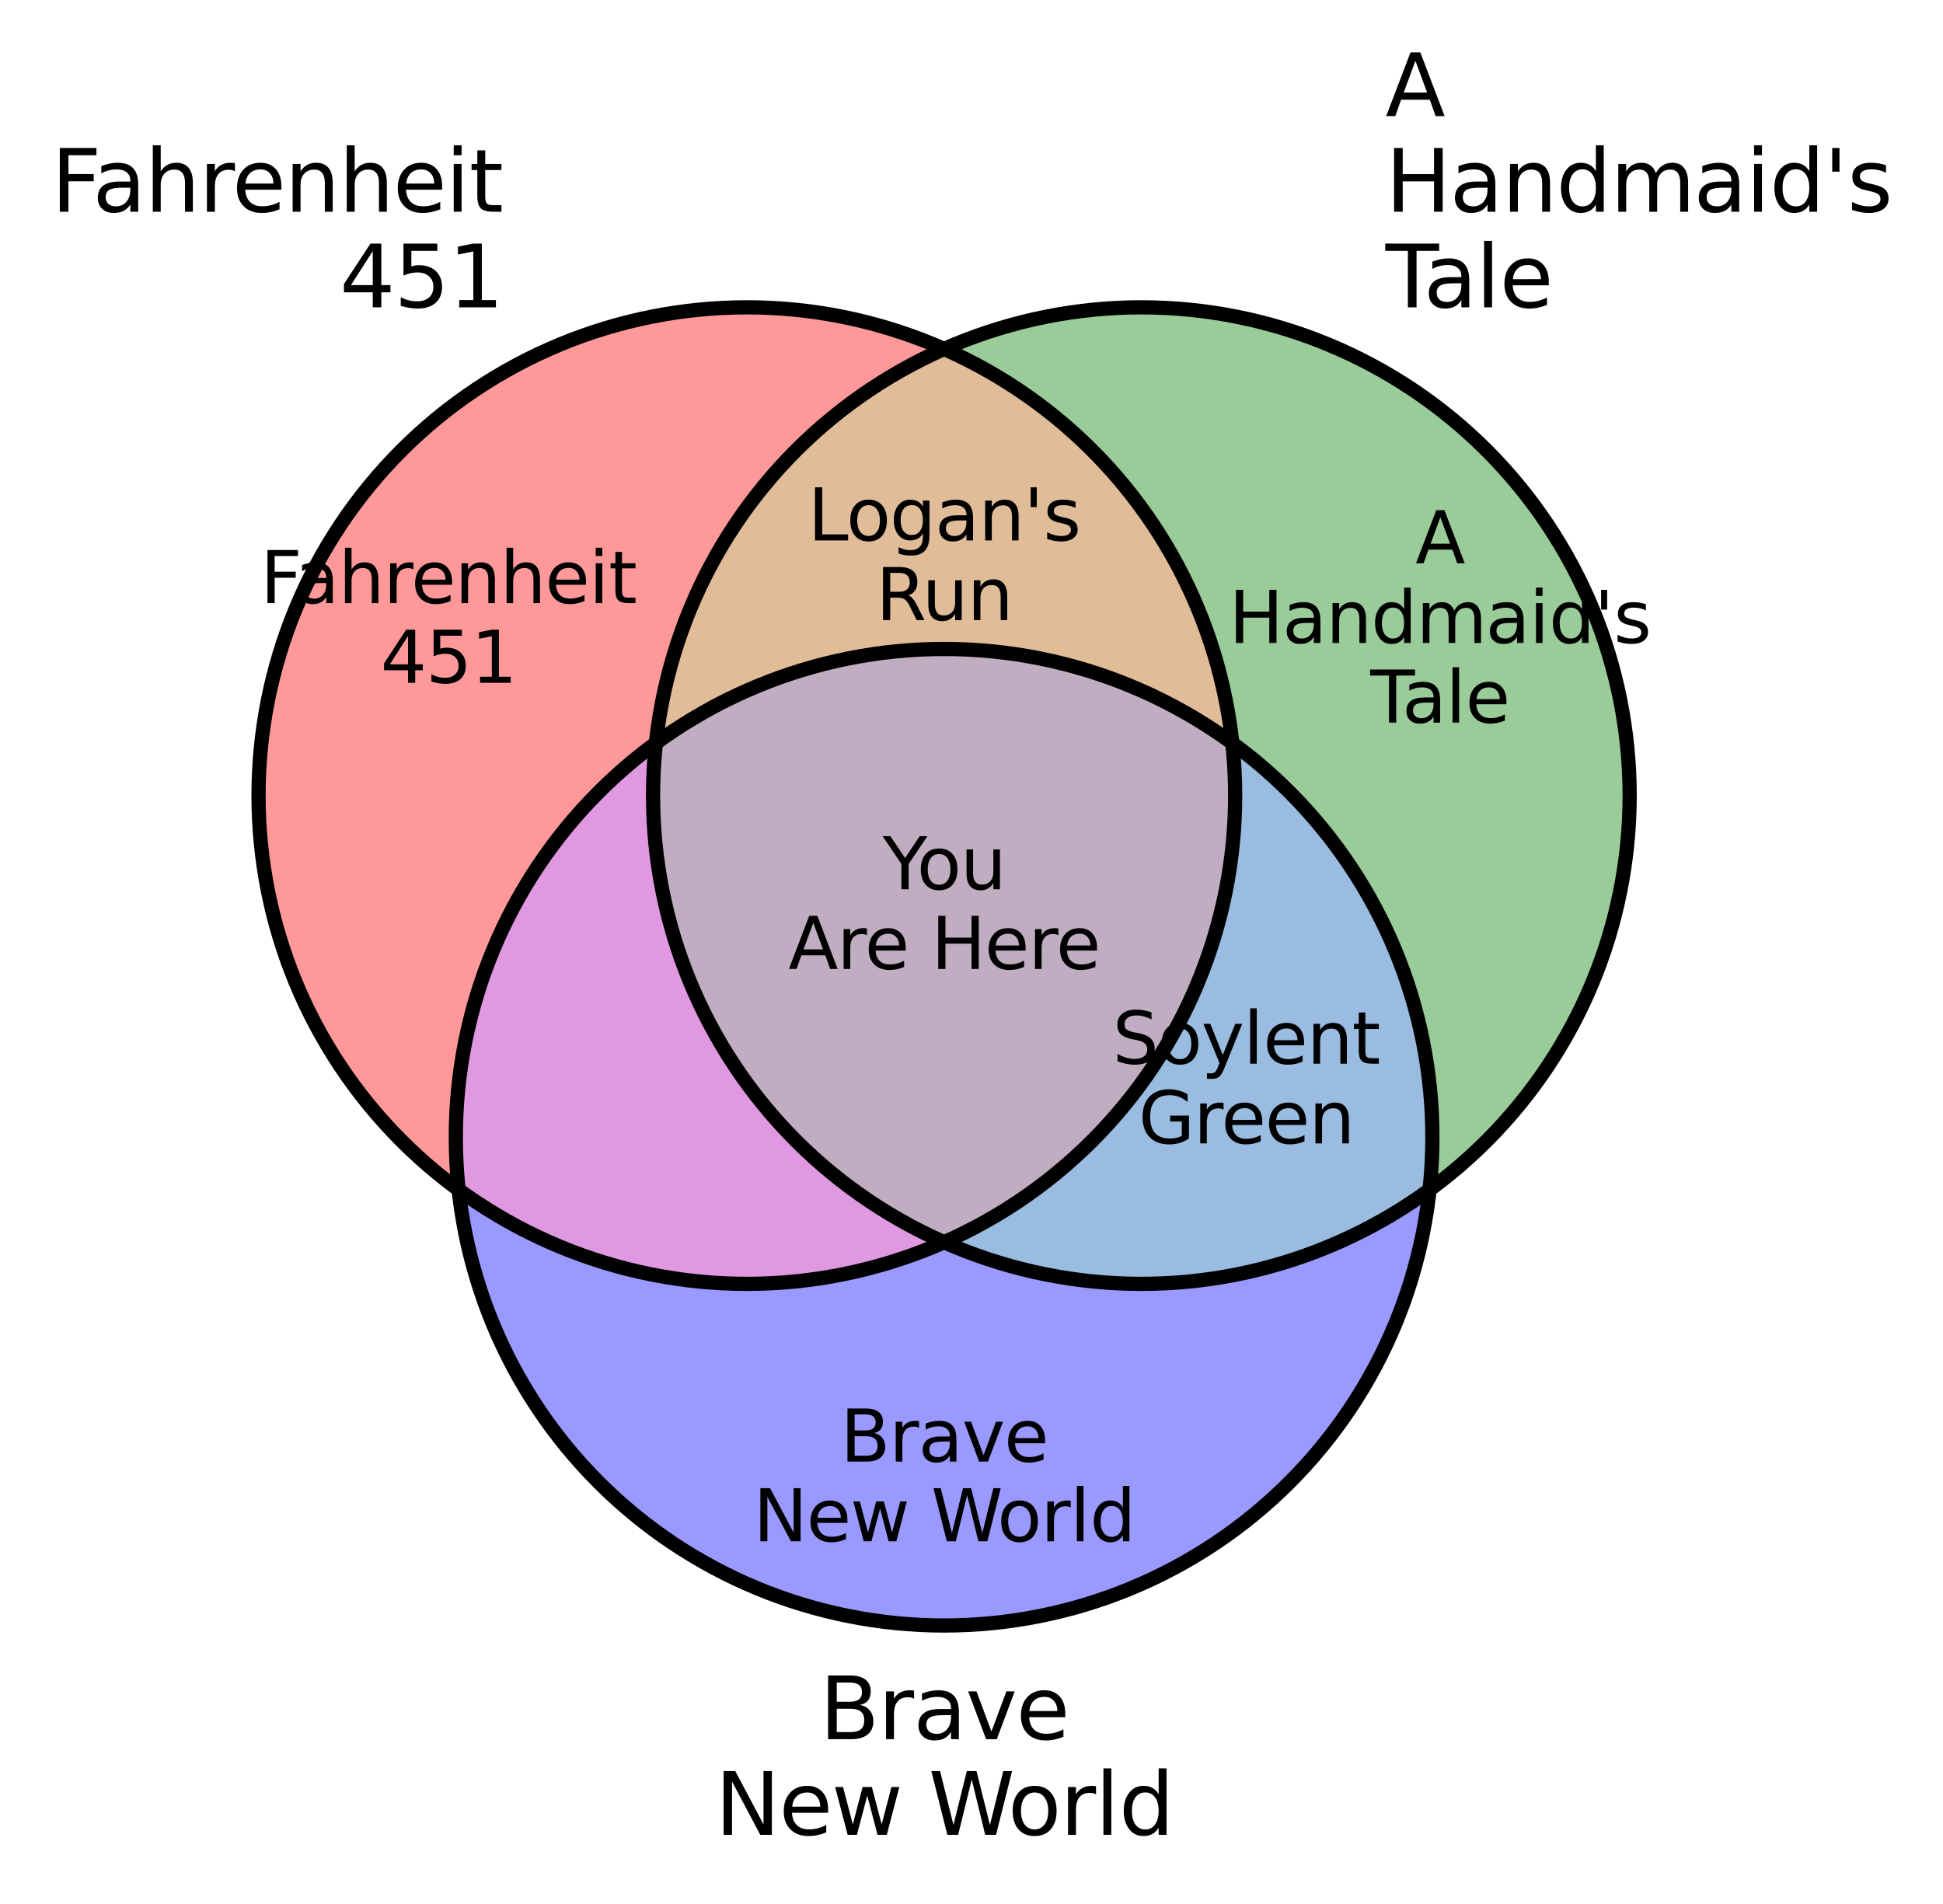 <?xml version="1.0" encoding="utf-8" standalone="no"?>
<!DOCTYPE svg PUBLIC "-//W3C//DTD SVG 1.1//EN"
  "http://www.w3.org/Graphics/SVG/1.1/DTD/svg11.dtd">
<svg xmlns:xlink="http://www.w3.org/1999/xlink" width="273.055pt" height="267.566pt" viewBox="0 0 273.055 267.566" xmlns="http://www.w3.org/2000/svg" version="1.1">
 <defs>
  <style type="text/css">*{stroke-linejoin: round; stroke-linecap: butt}</style>
 </defs>
 <g id="figure_1">
  <g id="patch_1">
   <path d="M 0 267.566 
L 273.055 267.566 
L 273.055 0 
L 0 0 
L 0 267.566 
z
" style="fill: none"/>
  </g>
  <g id="axes_1">
   <g id="patch_2">
    <path d="M 132.677 49.041 
C 117.202 42.207 99.733 41.332 83.651 46.584 
C 67.57 51.836 53.985 62.853 45.527 77.504 
C 37.068 92.155 34.319 109.428 37.811 125.981 
C 41.304 142.534 50.796 157.225 64.453 167.21 
C 63.157 155.235 65.038 143.127 69.903 132.109 
C 74.769 121.091 82.451 111.545 92.174 104.436 
C 93.469 92.461 97.895 81.035 105.004 71.312 
C 112.113 61.589 121.659 53.907 132.677 49.041 
" clip-path="url(#p9a633ec0a7)" style="fill: #ff0000; opacity: 0.4"/>
   </g>
   <g id="patch_3">
    <path d="M 132.677 49.041 
C 143.695 53.907 153.241 61.589 160.35 71.312 
C 167.459 81.035 171.885 92.461 173.18 104.436 
C 182.903 111.545 190.585 121.091 195.451 132.109 
C 200.317 143.127 202.197 155.235 200.901 167.21 
C 214.558 157.225 224.051 142.534 227.543 125.981 
C 231.035 109.428 228.286 92.155 219.827 77.504 
C 211.369 62.853 197.784 51.836 181.703 46.584 
C 165.621 41.332 148.152 42.207 132.677 49.041 
" clip-path="url(#p9a633ec0a7)" style="fill: #008000; opacity: 0.4"/>
   </g>
   <g id="patch_4">
    <path d="M 132.677 49.041 
C 121.659 53.907 112.113 61.589 105.004 71.312 
C 97.895 81.035 93.469 92.461 92.174 104.436 
C 103.928 95.842 118.117 91.208 132.677 91.208 
C 147.237 91.208 161.426 95.842 173.18 104.436 
C 171.885 92.461 167.459 81.035 160.35 71.312 
C 153.241 61.589 143.695 53.907 132.677 49.041 
" clip-path="url(#p9a633ec0a7)" style="fill: #b25900; opacity: 0.4"/>
   </g>
   <g id="patch_5">
    <path d="M 64.453 167.21 
C 66.272 184.029 74.248 199.595 86.837 210.896 
C 99.426 222.197 115.76 228.453 132.677 228.453 
C 149.594 228.453 165.928 222.197 178.517 210.896 
C 191.106 199.595 199.082 184.029 200.901 167.21 
C 191.178 174.319 179.753 178.744 167.778 180.04 
C 155.803 181.335 143.695 179.455 132.677 174.589 
C 121.659 179.455 109.551 181.335 97.576 180.04 
C 85.601 178.744 74.176 174.319 64.453 167.21 
" clip-path="url(#p9a633ec0a7)" style="fill: #0000ff; opacity: 0.4"/>
   </g>
   <g id="patch_6">
    <path d="M 64.453 167.21 
C 74.176 174.319 85.601 178.744 97.576 180.04 
C 109.551 181.335 121.659 179.455 132.677 174.589 
C 119.358 168.707 108.25 158.736 100.97 146.126 
C 93.69 133.517 90.608 118.912 92.174 104.436 
C 82.451 111.545 74.769 121.091 69.903 132.109 
C 65.038 143.127 63.157 155.235 64.453 167.21 
" clip-path="url(#p9a633ec0a7)" style="fill: #b200b2; opacity: 0.4"/>
   </g>
   <g id="patch_7">
    <path d="M 173.18 104.436 
C 174.746 118.912 171.664 133.517 164.384 146.126 
C 157.104 158.736 145.996 168.707 132.677 174.589 
C 143.695 179.455 155.803 181.335 167.778 180.04 
C 179.753 178.744 191.178 174.319 200.901 167.21 
C 202.197 155.235 200.317 143.127 195.451 132.109 
C 190.585 121.091 182.903 111.545 173.18 104.436 
" clip-path="url(#p9a633ec0a7)" style="fill: #0059b2; opacity: 0.4"/>
   </g>
   <g id="patch_8">
    <path d="M 92.174 104.436 
C 90.608 118.912 93.69 133.517 100.97 146.126 
C 108.25 158.736 119.358 168.707 132.677 174.589 
C 145.996 168.707 157.104 158.736 164.384 146.126 
C 171.664 133.517 174.746 118.912 173.18 104.436 
C 161.426 95.842 147.237 91.208 132.677 91.208 
C 118.117 91.208 103.928 95.842 92.174 104.436 
" clip-path="url(#p9a633ec0a7)" style="fill: #663366; opacity: 0.4"/>
   </g>
   <g id="patch_9">
    <path d="M 104.956 180.438 
C 123.154 180.438 140.61 173.207 153.479 160.338 
C 166.347 147.47 173.578 130.014 173.578 111.815 
C 173.578 93.616 166.347 76.16 153.479 63.292 
C 140.61 50.423 123.154 43.193 104.956 43.193 
C 86.757 43.193 69.301 50.423 56.432 63.292 
C 43.564 76.16 36.333 93.616 36.333 111.815 
C 36.333 130.014 43.564 147.47 56.432 160.338 
C 69.301 173.207 86.757 180.438 104.956 180.438 
L 104.956 180.438 
z
" clip-path="url(#p9a633ec0a7)" style="fill: none; stroke: #000000; stroke-width: 2; stroke-linejoin: miter"/>
   </g>
   <g id="patch_10">
    <path d="M 160.399 180.438 
C 178.597 180.438 196.053 173.207 208.922 160.338 
C 221.79 147.47 229.021 130.014 229.021 111.815 
C 229.021 93.616 221.79 76.16 208.922 63.292 
C 196.053 50.423 178.597 43.193 160.399 43.193 
C 142.2 43.193 124.744 50.423 111.875 63.292 
C 99.007 76.16 91.776 93.616 91.776 111.815 
C 91.776 130.014 99.007 147.47 111.875 160.338 
C 124.744 173.207 142.2 180.438 160.399 180.438 
L 160.399 180.438 
z
" clip-path="url(#p9a633ec0a7)" style="fill: none; stroke: #000000; stroke-width: 2; stroke-linejoin: miter"/>
   </g>
   <g id="patch_11">
    <path d="M 132.677 228.453 
C 150.876 228.453 168.332 221.222 181.2 208.354 
C 194.069 195.485 201.299 178.029 201.299 159.83 
C 201.299 141.631 194.069 124.176 181.2 111.307 
C 168.332 98.438 150.876 91.208 132.677 91.208 
C 114.478 91.208 97.022 98.438 84.154 111.307 
C 71.285 124.176 64.055 141.631 64.055 159.83 
C 64.055 178.029 71.285 195.485 84.154 208.354 
C 97.022 221.222 114.478 228.453 132.677 228.453 
L 132.677 228.453 
z
" clip-path="url(#p9a633ec0a7)" style="fill: none; stroke: #000000; stroke-width: 2; stroke-linejoin: miter"/>
   </g>
   <g id="text_1">
    <!-- Fahrenheit -->
    <g transform="translate(36.582 84.763)scale(0.1 -0.1)">
     <defs>
      <path id="DejaVuSans-46" d="M 628 4666 
L 3309 4666 
L 3309 4134 
L 1259 4134 
L 1259 2759 
L 3109 2759 
L 3109 2228 
L 1259 2228 
L 1259 0 
L 628 0 
L 628 4666 
z
" transform="scale(0.016)"/>
      <path id="DejaVuSans-61" d="M 2194 1759 
Q 1497 1759 1228 1600 
Q 959 1441 959 1056 
Q 959 750 1161 570 
Q 1363 391 1709 391 
Q 2188 391 2477 730 
Q 2766 1069 2766 1631 
L 2766 1759 
L 2194 1759 
z
M 3341 1997 
L 3341 0 
L 2766 0 
L 2766 531 
Q 2569 213 2275 61 
Q 1981 -91 1556 -91 
Q 1019 -91 701 211 
Q 384 513 384 1019 
Q 384 1609 779 1909 
Q 1175 2209 1959 2209 
L 2766 2209 
L 2766 2266 
Q 2766 2663 2505 2880 
Q 2244 3097 1772 3097 
Q 1472 3097 1187 3025 
Q 903 2953 641 2809 
L 641 3341 
Q 956 3463 1253 3523 
Q 1550 3584 1831 3584 
Q 2591 3584 2966 3190 
Q 3341 2797 3341 1997 
z
" transform="scale(0.016)"/>
      <path id="DejaVuSans-68" d="M 3513 2113 
L 3513 0 
L 2938 0 
L 2938 2094 
Q 2938 2591 2744 2837 
Q 2550 3084 2163 3084 
Q 1697 3084 1428 2787 
Q 1159 2491 1159 1978 
L 1159 0 
L 581 0 
L 581 4863 
L 1159 4863 
L 1159 2956 
Q 1366 3272 1645 3428 
Q 1925 3584 2291 3584 
Q 2894 3584 3203 3211 
Q 3513 2838 3513 2113 
z
" transform="scale(0.016)"/>
      <path id="DejaVuSans-72" d="M 2631 2963 
Q 2534 3019 2420 3045 
Q 2306 3072 2169 3072 
Q 1681 3072 1420 2755 
Q 1159 2438 1159 1844 
L 1159 0 
L 581 0 
L 581 3500 
L 1159 3500 
L 1159 2956 
Q 1341 3275 1631 3429 
Q 1922 3584 2338 3584 
Q 2397 3584 2469 3576 
Q 2541 3569 2628 3553 
L 2631 2963 
z
" transform="scale(0.016)"/>
      <path id="DejaVuSans-65" d="M 3597 1894 
L 3597 1613 
L 953 1613 
Q 991 1019 1311 708 
Q 1631 397 2203 397 
Q 2534 397 2845 478 
Q 3156 559 3463 722 
L 3463 178 
Q 3153 47 2828 -22 
Q 2503 -91 2169 -91 
Q 1331 -91 842 396 
Q 353 884 353 1716 
Q 353 2575 817 3079 
Q 1281 3584 2069 3584 
Q 2775 3584 3186 3129 
Q 3597 2675 3597 1894 
z
M 3022 2063 
Q 3016 2534 2758 2815 
Q 2500 3097 2075 3097 
Q 1594 3097 1305 2825 
Q 1016 2553 972 2059 
L 3022 2063 
z
" transform="scale(0.016)"/>
      <path id="DejaVuSans-6e" d="M 3513 2113 
L 3513 0 
L 2938 0 
L 2938 2094 
Q 2938 2591 2744 2837 
Q 2550 3084 2163 3084 
Q 1697 3084 1428 2787 
Q 1159 2491 1159 1978 
L 1159 0 
L 581 0 
L 581 3500 
L 1159 3500 
L 1159 2956 
Q 1366 3272 1645 3428 
Q 1925 3584 2291 3584 
Q 2894 3584 3203 3211 
Q 3513 2838 3513 2113 
z
" transform="scale(0.016)"/>
      <path id="DejaVuSans-69" d="M 603 3500 
L 1178 3500 
L 1178 0 
L 603 0 
L 603 3500 
z
M 603 4863 
L 1178 4863 
L 1178 4134 
L 603 4134 
L 603 4863 
z
" transform="scale(0.016)"/>
      <path id="DejaVuSans-74" d="M 1172 4494 
L 1172 3500 
L 2356 3500 
L 2356 3053 
L 1172 3053 
L 1172 1153 
Q 1172 725 1289 603 
Q 1406 481 1766 481 
L 2356 481 
L 2356 0 
L 1766 0 
Q 1100 0 847 248 
Q 594 497 594 1153 
L 594 3053 
L 172 3053 
L 172 3500 
L 594 3500 
L 594 4494 
L 1172 4494 
z
" transform="scale(0.016)"/>
     </defs>
     <use xlink:href="#DejaVuSans-46"/>
     <use xlink:href="#DejaVuSans-61" x="48.395"/>
     <use xlink:href="#DejaVuSans-68" x="109.674"/>
     <use xlink:href="#DejaVuSans-72" x="173.053"/>
     <use xlink:href="#DejaVuSans-65" x="211.916"/>
     <use xlink:href="#DejaVuSans-6e" x="273.439"/>
     <use xlink:href="#DejaVuSans-68" x="336.818"/>
     <use xlink:href="#DejaVuSans-65" x="400.197"/>
     <use xlink:href="#DejaVuSans-69" x="461.721"/>
     <use xlink:href="#DejaVuSans-74" x="489.504"/>
    </g>
    <!-- 451 -->
    <g transform="translate(53.474 95.961)scale(0.1 -0.1)">
     <defs>
      <path id="DejaVuSans-34" d="M 2419 4116 
L 825 1625 
L 2419 1625 
L 2419 4116 
z
M 2253 4666 
L 3047 4666 
L 3047 1625 
L 3713 1625 
L 3713 1100 
L 3047 1100 
L 3047 0 
L 2419 0 
L 2419 1100 
L 313 1100 
L 313 1709 
L 2253 4666 
z
" transform="scale(0.016)"/>
      <path id="DejaVuSans-35" d="M 691 4666 
L 3169 4666 
L 3169 4134 
L 1269 4134 
L 1269 2991 
Q 1406 3038 1543 3061 
Q 1681 3084 1819 3084 
Q 2600 3084 3056 2656 
Q 3513 2228 3513 1497 
Q 3513 744 3044 326 
Q 2575 -91 1722 -91 
Q 1428 -91 1123 -41 
Q 819 9 494 109 
L 494 744 
Q 775 591 1075 516 
Q 1375 441 1709 441 
Q 2250 441 2565 725 
Q 2881 1009 2881 1497 
Q 2881 1984 2565 2268 
Q 2250 2553 1709 2553 
Q 1456 2553 1204 2497 
Q 953 2441 691 2322 
L 691 4666 
z
" transform="scale(0.016)"/>
      <path id="DejaVuSans-31" d="M 794 531 
L 1825 531 
L 1825 4091 
L 703 3866 
L 703 4441 
L 1819 4666 
L 2450 4666 
L 2450 531 
L 3481 531 
L 3481 0 
L 794 0 
L 794 531 
z
" transform="scale(0.016)"/>
     </defs>
     <use xlink:href="#DejaVuSans-34"/>
     <use xlink:href="#DejaVuSans-35" x="63.623"/>
     <use xlink:href="#DejaVuSans-31" x="127.246"/>
    </g>
   </g>
   <g id="text_2">
    <!-- A -->
    <g transform="translate(198.916 79.164)scale(0.1 -0.1)">
     <defs>
      <path id="DejaVuSans-41" d="M 2188 4044 
L 1331 1722 
L 3047 1722 
L 2188 4044 
z
M 1831 4666 
L 2547 4666 
L 4325 0 
L 3669 0 
L 3244 1197 
L 1141 1197 
L 716 0 
L 50 0 
L 1831 4666 
z
" transform="scale(0.016)"/>
     </defs>
     <use xlink:href="#DejaVuSans-41"/>
    </g>
    <!-- Handmaid's -->
    <g transform="translate(172.693 90.362)scale(0.1 -0.1)">
     <defs>
      <path id="DejaVuSans-48" d="M 628 4666 
L 1259 4666 
L 1259 2753 
L 3553 2753 
L 3553 4666 
L 4184 4666 
L 4184 0 
L 3553 0 
L 3553 2222 
L 1259 2222 
L 1259 0 
L 628 0 
L 628 4666 
z
" transform="scale(0.016)"/>
      <path id="DejaVuSans-64" d="M 2906 2969 
L 2906 4863 
L 3481 4863 
L 3481 0 
L 2906 0 
L 2906 525 
Q 2725 213 2448 61 
Q 2172 -91 1784 -91 
Q 1150 -91 751 415 
Q 353 922 353 1747 
Q 353 2572 751 3078 
Q 1150 3584 1784 3584 
Q 2172 3584 2448 3432 
Q 2725 3281 2906 2969 
z
M 947 1747 
Q 947 1113 1208 752 
Q 1469 391 1925 391 
Q 2381 391 2643 752 
Q 2906 1113 2906 1747 
Q 2906 2381 2643 2742 
Q 2381 3103 1925 3103 
Q 1469 3103 1208 2742 
Q 947 2381 947 1747 
z
" transform="scale(0.016)"/>
      <path id="DejaVuSans-6d" d="M 3328 2828 
Q 3544 3216 3844 3400 
Q 4144 3584 4550 3584 
Q 5097 3584 5394 3201 
Q 5691 2819 5691 2113 
L 5691 0 
L 5113 0 
L 5113 2094 
Q 5113 2597 4934 2840 
Q 4756 3084 4391 3084 
Q 3944 3084 3684 2787 
Q 3425 2491 3425 1978 
L 3425 0 
L 2847 0 
L 2847 2094 
Q 2847 2600 2669 2842 
Q 2491 3084 2119 3084 
Q 1678 3084 1418 2786 
Q 1159 2488 1159 1978 
L 1159 0 
L 581 0 
L 581 3500 
L 1159 3500 
L 1159 2956 
Q 1356 3278 1631 3431 
Q 1906 3584 2284 3584 
Q 2666 3584 2933 3390 
Q 3200 3197 3328 2828 
z
" transform="scale(0.016)"/>
      <path id="DejaVuSans-27" d="M 1147 4666 
L 1147 2931 
L 616 2931 
L 616 4666 
L 1147 4666 
z
" transform="scale(0.016)"/>
      <path id="DejaVuSans-73" d="M 2834 3397 
L 2834 2853 
Q 2591 2978 2328 3040 
Q 2066 3103 1784 3103 
Q 1356 3103 1142 2972 
Q 928 2841 928 2578 
Q 928 2378 1081 2264 
Q 1234 2150 1697 2047 
L 1894 2003 
Q 2506 1872 2764 1633 
Q 3022 1394 3022 966 
Q 3022 478 2636 193 
Q 2250 -91 1575 -91 
Q 1294 -91 989 -36 
Q 684 19 347 128 
L 347 722 
Q 666 556 975 473 
Q 1284 391 1588 391 
Q 1994 391 2212 530 
Q 2431 669 2431 922 
Q 2431 1156 2273 1281 
Q 2116 1406 1581 1522 
L 1381 1569 
Q 847 1681 609 1914 
Q 372 2147 372 2553 
Q 372 3047 722 3315 
Q 1072 3584 1716 3584 
Q 2034 3584 2315 3537 
Q 2597 3491 2834 3397 
z
" transform="scale(0.016)"/>
     </defs>
     <use xlink:href="#DejaVuSans-48"/>
     <use xlink:href="#DejaVuSans-61" x="75.195"/>
     <use xlink:href="#DejaVuSans-6e" x="136.475"/>
     <use xlink:href="#DejaVuSans-64" x="199.854"/>
     <use xlink:href="#DejaVuSans-6d" x="263.33"/>
     <use xlink:href="#DejaVuSans-61" x="360.742"/>
     <use xlink:href="#DejaVuSans-69" x="422.021"/>
     <use xlink:href="#DejaVuSans-64" x="449.805"/>
     <use xlink:href="#DejaVuSans-27" x="513.281"/>
     <use xlink:href="#DejaVuSans-73" x="540.771"/>
    </g>
    <!-- Tale -->
    <g transform="translate(192.578 101.559)scale(0.1 -0.1)">
     <defs>
      <path id="DejaVuSans-54" d="M -19 4666 
L 3928 4666 
L 3928 4134 
L 2272 4134 
L 2272 0 
L 1638 0 
L 1638 4134 
L -19 4134 
L -19 4666 
z
" transform="scale(0.016)"/>
      <path id="DejaVuSans-6c" d="M 603 4863 
L 1178 4863 
L 1178 0 
L 603 0 
L 603 4863 
z
" transform="scale(0.016)"/>
     </defs>
     <use xlink:href="#DejaVuSans-54"/>
     <use xlink:href="#DejaVuSans-61" x="44.584"/>
     <use xlink:href="#DejaVuSans-6c" x="105.863"/>
     <use xlink:href="#DejaVuSans-65" x="133.646"/>
    </g>
   </g>
   <g id="text_3">
    <!-- Logan's -->
    <g transform="translate(113.533 75.956)scale(0.1 -0.1)">
     <defs>
      <path id="DejaVuSans-4c" d="M 628 4666 
L 1259 4666 
L 1259 531 
L 3531 531 
L 3531 0 
L 628 0 
L 628 4666 
z
" transform="scale(0.016)"/>
      <path id="DejaVuSans-6f" d="M 1959 3097 
Q 1497 3097 1228 2736 
Q 959 2375 959 1747 
Q 959 1119 1226 758 
Q 1494 397 1959 397 
Q 2419 397 2687 759 
Q 2956 1122 2956 1747 
Q 2956 2369 2687 2733 
Q 2419 3097 1959 3097 
z
M 1959 3584 
Q 2709 3584 3137 3096 
Q 3566 2609 3566 1747 
Q 3566 888 3137 398 
Q 2709 -91 1959 -91 
Q 1206 -91 779 398 
Q 353 888 353 1747 
Q 353 2609 779 3096 
Q 1206 3584 1959 3584 
z
" transform="scale(0.016)"/>
      <path id="DejaVuSans-67" d="M 2906 1791 
Q 2906 2416 2648 2759 
Q 2391 3103 1925 3103 
Q 1463 3103 1205 2759 
Q 947 2416 947 1791 
Q 947 1169 1205 825 
Q 1463 481 1925 481 
Q 2391 481 2648 825 
Q 2906 1169 2906 1791 
z
M 3481 434 
Q 3481 -459 3084 -895 
Q 2688 -1331 1869 -1331 
Q 1566 -1331 1297 -1286 
Q 1028 -1241 775 -1147 
L 775 -588 
Q 1028 -725 1275 -790 
Q 1522 -856 1778 -856 
Q 2344 -856 2625 -561 
Q 2906 -266 2906 331 
L 2906 616 
Q 2728 306 2450 153 
Q 2172 0 1784 0 
Q 1141 0 747 490 
Q 353 981 353 1791 
Q 353 2603 747 3093 
Q 1141 3584 1784 3584 
Q 2172 3584 2450 3431 
Q 2728 3278 2906 2969 
L 2906 3500 
L 3481 3500 
L 3481 434 
z
" transform="scale(0.016)"/>
     </defs>
     <use xlink:href="#DejaVuSans-4c"/>
     <use xlink:href="#DejaVuSans-6f" x="53.963"/>
     <use xlink:href="#DejaVuSans-67" x="115.145"/>
     <use xlink:href="#DejaVuSans-61" x="178.621"/>
     <use xlink:href="#DejaVuSans-6e" x="239.9"/>
     <use xlink:href="#DejaVuSans-27" x="303.279"/>
     <use xlink:href="#DejaVuSans-73" x="330.77"/>
    </g>
    <!-- Run -->
    <g transform="translate(123.09 87.154)scale(0.1 -0.1)">
     <defs>
      <path id="DejaVuSans-52" d="M 2841 2188 
Q 3044 2119 3236 1894 
Q 3428 1669 3622 1275 
L 4263 0 
L 3584 0 
L 2988 1197 
Q 2756 1666 2539 1819 
Q 2322 1972 1947 1972 
L 1259 1972 
L 1259 0 
L 628 0 
L 628 4666 
L 2053 4666 
Q 2853 4666 3247 4331 
Q 3641 3997 3641 3322 
Q 3641 2881 3436 2590 
Q 3231 2300 2841 2188 
z
M 1259 4147 
L 1259 2491 
L 2053 2491 
Q 2509 2491 2742 2702 
Q 2975 2913 2975 3322 
Q 2975 3731 2742 3939 
Q 2509 4147 2053 4147 
L 1259 4147 
z
" transform="scale(0.016)"/>
      <path id="DejaVuSans-75" d="M 544 1381 
L 544 3500 
L 1119 3500 
L 1119 1403 
Q 1119 906 1312 657 
Q 1506 409 1894 409 
Q 2359 409 2629 706 
Q 2900 1003 2900 1516 
L 2900 3500 
L 3475 3500 
L 3475 0 
L 2900 0 
L 2900 538 
Q 2691 219 2414 64 
Q 2138 -91 1772 -91 
Q 1169 -91 856 284 
Q 544 659 544 1381 
z
M 1991 3584 
L 1991 3584 
z
" transform="scale(0.016)"/>
     </defs>
     <use xlink:href="#DejaVuSans-52"/>
     <use xlink:href="#DejaVuSans-75" x="64.982"/>
     <use xlink:href="#DejaVuSans-6e" x="128.361"/>
    </g>
   </g>
   <g id="text_4">
    <!-- Brave -->
    <g transform="translate(118.091 205.417)scale(0.1 -0.1)">
     <defs>
      <path id="DejaVuSans-42" d="M 1259 2228 
L 1259 519 
L 2272 519 
Q 2781 519 3026 730 
Q 3272 941 3272 1375 
Q 3272 1813 3026 2020 
Q 2781 2228 2272 2228 
L 1259 2228 
z
M 1259 4147 
L 1259 2741 
L 2194 2741 
Q 2656 2741 2882 2914 
Q 3109 3088 3109 3444 
Q 3109 3797 2882 3972 
Q 2656 4147 2194 4147 
L 1259 4147 
z
M 628 4666 
L 2241 4666 
Q 2963 4666 3353 4366 
Q 3744 4066 3744 3513 
Q 3744 3084 3544 2831 
Q 3344 2578 2956 2516 
Q 3422 2416 3680 2098 
Q 3938 1781 3938 1306 
Q 3938 681 3513 340 
Q 3088 0 2303 0 
L 628 0 
L 628 4666 
z
" transform="scale(0.016)"/>
      <path id="DejaVuSans-76" d="M 191 3500 
L 800 3500 
L 1894 563 
L 2988 3500 
L 3597 3500 
L 2284 0 
L 1503 0 
L 191 3500 
z
" transform="scale(0.016)"/>
     </defs>
     <use xlink:href="#DejaVuSans-42"/>
     <use xlink:href="#DejaVuSans-72" x="68.604"/>
     <use xlink:href="#DejaVuSans-61" x="109.717"/>
     <use xlink:href="#DejaVuSans-76" x="170.996"/>
     <use xlink:href="#DejaVuSans-65" x="230.176"/>
    </g>
    <!-- New World -->
    <g transform="translate(105.854 216.615)scale(0.1 -0.1)">
     <defs>
      <path id="DejaVuSans-4e" d="M 628 4666 
L 1478 4666 
L 3547 763 
L 3547 4666 
L 4159 4666 
L 4159 0 
L 3309 0 
L 1241 3903 
L 1241 0 
L 628 0 
L 628 4666 
z
" transform="scale(0.016)"/>
      <path id="DejaVuSans-77" d="M 269 3500 
L 844 3500 
L 1563 769 
L 2278 3500 
L 2956 3500 
L 3675 769 
L 4391 3500 
L 4966 3500 
L 4050 0 
L 3372 0 
L 2619 2869 
L 1863 0 
L 1184 0 
L 269 3500 
z
" transform="scale(0.016)"/>
      <path id="DejaVuSans-20" transform="scale(0.016)"/>
      <path id="DejaVuSans-57" d="M 213 4666 
L 850 4666 
L 1831 722 
L 2809 4666 
L 3519 4666 
L 4500 722 
L 5478 4666 
L 6119 4666 
L 4947 0 
L 4153 0 
L 3169 4050 
L 2175 0 
L 1381 0 
L 213 4666 
z
" transform="scale(0.016)"/>
     </defs>
     <use xlink:href="#DejaVuSans-4e"/>
     <use xlink:href="#DejaVuSans-65" x="74.805"/>
     <use xlink:href="#DejaVuSans-77" x="136.328"/>
     <use xlink:href="#DejaVuSans-20" x="218.115"/>
     <use xlink:href="#DejaVuSans-57" x="249.902"/>
     <use xlink:href="#DejaVuSans-6f" x="342.904"/>
     <use xlink:href="#DejaVuSans-72" x="404.086"/>
     <use xlink:href="#DejaVuSans-6c" x="445.199"/>
     <use xlink:href="#DejaVuSans-64" x="472.982"/>
    </g>
   </g>
   <g id="text_5">
    <!-- Soylent -->
    <g transform="translate(156.346 149.493)scale(0.1 -0.1)">
     <defs>
      <path id="DejaVuSans-53" d="M 3425 4513 
L 3425 3897 
Q 3066 4069 2747 4153 
Q 2428 4238 2131 4238 
Q 1616 4238 1336 4038 
Q 1056 3838 1056 3469 
Q 1056 3159 1242 3001 
Q 1428 2844 1947 2747 
L 2328 2669 
Q 3034 2534 3370 2195 
Q 3706 1856 3706 1288 
Q 3706 609 3251 259 
Q 2797 -91 1919 -91 
Q 1588 -91 1214 -16 
Q 841 59 441 206 
L 441 856 
Q 825 641 1194 531 
Q 1563 422 1919 422 
Q 2459 422 2753 634 
Q 3047 847 3047 1241 
Q 3047 1584 2836 1778 
Q 2625 1972 2144 2069 
L 1759 2144 
Q 1053 2284 737 2584 
Q 422 2884 422 3419 
Q 422 4038 858 4394 
Q 1294 4750 2059 4750 
Q 2388 4750 2728 4690 
Q 3069 4631 3425 4513 
z
" transform="scale(0.016)"/>
      <path id="DejaVuSans-79" d="M 2059 -325 
Q 1816 -950 1584 -1140 
Q 1353 -1331 966 -1331 
L 506 -1331 
L 506 -850 
L 844 -850 
Q 1081 -850 1212 -737 
Q 1344 -625 1503 -206 
L 1606 56 
L 191 3500 
L 800 3500 
L 1894 763 
L 2988 3500 
L 3597 3500 
L 2059 -325 
z
" transform="scale(0.016)"/>
     </defs>
     <use xlink:href="#DejaVuSans-53"/>
     <use xlink:href="#DejaVuSans-6f" x="63.477"/>
     <use xlink:href="#DejaVuSans-79" x="124.658"/>
     <use xlink:href="#DejaVuSans-6c" x="183.838"/>
     <use xlink:href="#DejaVuSans-65" x="211.621"/>
     <use xlink:href="#DejaVuSans-6e" x="273.145"/>
     <use xlink:href="#DejaVuSans-74" x="336.523"/>
    </g>
    <!-- Green -->
    <g transform="translate(159.995 160.691)scale(0.1 -0.1)">
     <defs>
      <path id="DejaVuSans-47" d="M 3809 666 
L 3809 1919 
L 2778 1919 
L 2778 2438 
L 4434 2438 
L 4434 434 
Q 4069 175 3628 42 
Q 3188 -91 2688 -91 
Q 1594 -91 976 548 
Q 359 1188 359 2328 
Q 359 3472 976 4111 
Q 1594 4750 2688 4750 
Q 3144 4750 3555 4637 
Q 3966 4525 4313 4306 
L 4313 3634 
Q 3963 3931 3569 4081 
Q 3175 4231 2741 4231 
Q 1884 4231 1454 3753 
Q 1025 3275 1025 2328 
Q 1025 1384 1454 906 
Q 1884 428 2741 428 
Q 3075 428 3337 486 
Q 3600 544 3809 666 
z
" transform="scale(0.016)"/>
     </defs>
     <use xlink:href="#DejaVuSans-47"/>
     <use xlink:href="#DejaVuSans-72" x="77.49"/>
     <use xlink:href="#DejaVuSans-65" x="116.354"/>
     <use xlink:href="#DejaVuSans-65" x="177.877"/>
     <use xlink:href="#DejaVuSans-6e" x="239.4"/>
    </g>
   </g>
   <g id="text_6">
    <!-- You -->
    <g transform="translate(124.058 124.981)scale(0.1 -0.1)">
     <defs>
      <path id="DejaVuSans-59" d="M -13 4666 
L 666 4666 
L 1959 2747 
L 3244 4666 
L 3922 4666 
L 2272 2222 
L 2272 0 
L 1638 0 
L 1638 2222 
L -13 4666 
z
" transform="scale(0.016)"/>
     </defs>
     <use xlink:href="#DejaVuSans-59"/>
     <use xlink:href="#DejaVuSans-6f" x="47.834"/>
     <use xlink:href="#DejaVuSans-75" x="109.016"/>
    </g>
    <!-- Are Here -->
    <g transform="translate(110.792 136.179)scale(0.1 -0.1)">
     <use xlink:href="#DejaVuSans-41"/>
     <use xlink:href="#DejaVuSans-72" x="68.408"/>
     <use xlink:href="#DejaVuSans-65" x="107.271"/>
     <use xlink:href="#DejaVuSans-20" x="168.795"/>
     <use xlink:href="#DejaVuSans-48" x="200.582"/>
     <use xlink:href="#DejaVuSans-65" x="275.777"/>
     <use xlink:href="#DejaVuSans-72" x="337.301"/>
     <use xlink:href="#DejaVuSans-65" x="376.164"/>
    </g>
   </g>
   <g id="text_7">
    <!-- Fahrenheit -->
    <g transform="translate(7.2 29.756)scale(0.12 -0.12)">
     <use xlink:href="#DejaVuSans-46"/>
     <use xlink:href="#DejaVuSans-61" x="48.395"/>
     <use xlink:href="#DejaVuSans-68" x="109.674"/>
     <use xlink:href="#DejaVuSans-72" x="173.053"/>
     <use xlink:href="#DejaVuSans-65" x="211.916"/>
     <use xlink:href="#DejaVuSans-6e" x="273.439"/>
     <use xlink:href="#DejaVuSans-68" x="336.818"/>
     <use xlink:href="#DejaVuSans-65" x="400.197"/>
     <use xlink:href="#DejaVuSans-69" x="461.721"/>
     <use xlink:href="#DejaVuSans-74" x="489.504"/>
    </g>
    <!-- 451 -->
    <g transform="translate(47.739 43.193)scale(0.12 -0.12)">
     <use xlink:href="#DejaVuSans-34"/>
     <use xlink:href="#DejaVuSans-35" x="63.623"/>
     <use xlink:href="#DejaVuSans-31" x="127.246"/>
    </g>
   </g>
   <g id="text_8">
    <!-- A -->
    <g transform="translate(194.71 16.318)scale(0.12 -0.12)">
     <use xlink:href="#DejaVuSans-41"/>
    </g>
    <!-- Handmaid's -->
    <g transform="translate(194.71 29.756)scale(0.12 -0.12)">
     <use xlink:href="#DejaVuSans-48"/>
     <use xlink:href="#DejaVuSans-61" x="75.195"/>
     <use xlink:href="#DejaVuSans-6e" x="136.475"/>
     <use xlink:href="#DejaVuSans-64" x="199.854"/>
     <use xlink:href="#DejaVuSans-6d" x="263.33"/>
     <use xlink:href="#DejaVuSans-61" x="360.742"/>
     <use xlink:href="#DejaVuSans-69" x="422.021"/>
     <use xlink:href="#DejaVuSans-64" x="449.805"/>
     <use xlink:href="#DejaVuSans-27" x="513.281"/>
     <use xlink:href="#DejaVuSans-73" x="540.771"/>
    </g>
    <!-- Tale -->
    <g transform="translate(194.71 43.193)scale(0.12 -0.12)">
     <use xlink:href="#DejaVuSans-54"/>
     <use xlink:href="#DejaVuSans-61" x="44.584"/>
     <use xlink:href="#DejaVuSans-6c" x="105.863"/>
     <use xlink:href="#DejaVuSans-65" x="133.646"/>
    </g>
   </g>
   <g id="text_9">
    <!-- Brave -->
    <g transform="translate(115.174 244.433)scale(0.12 -0.12)">
     <use xlink:href="#DejaVuSans-42"/>
     <use xlink:href="#DejaVuSans-72" x="68.604"/>
     <use xlink:href="#DejaVuSans-61" x="109.717"/>
     <use xlink:href="#DejaVuSans-76" x="170.996"/>
     <use xlink:href="#DejaVuSans-65" x="230.176"/>
    </g>
    <!-- New World -->
    <g transform="translate(100.489 257.87)scale(0.12 -0.12)">
     <use xlink:href="#DejaVuSans-4e"/>
     <use xlink:href="#DejaVuSans-65" x="74.805"/>
     <use xlink:href="#DejaVuSans-77" x="136.328"/>
     <use xlink:href="#DejaVuSans-20" x="218.115"/>
     <use xlink:href="#DejaVuSans-57" x="249.902"/>
     <use xlink:href="#DejaVuSans-6f" x="342.904"/>
     <use xlink:href="#DejaVuSans-72" x="404.086"/>
     <use xlink:href="#DejaVuSans-6c" x="445.199"/>
     <use xlink:href="#DejaVuSans-64" x="472.982"/>
    </g>
   </g>
  </g>
 </g>
 <defs>
  <clipPath id="p9a633ec0a7">
   <rect x="20.243" y="27.103" width="224.868" height="217.44"/>
  </clipPath>
 </defs>
</svg>
